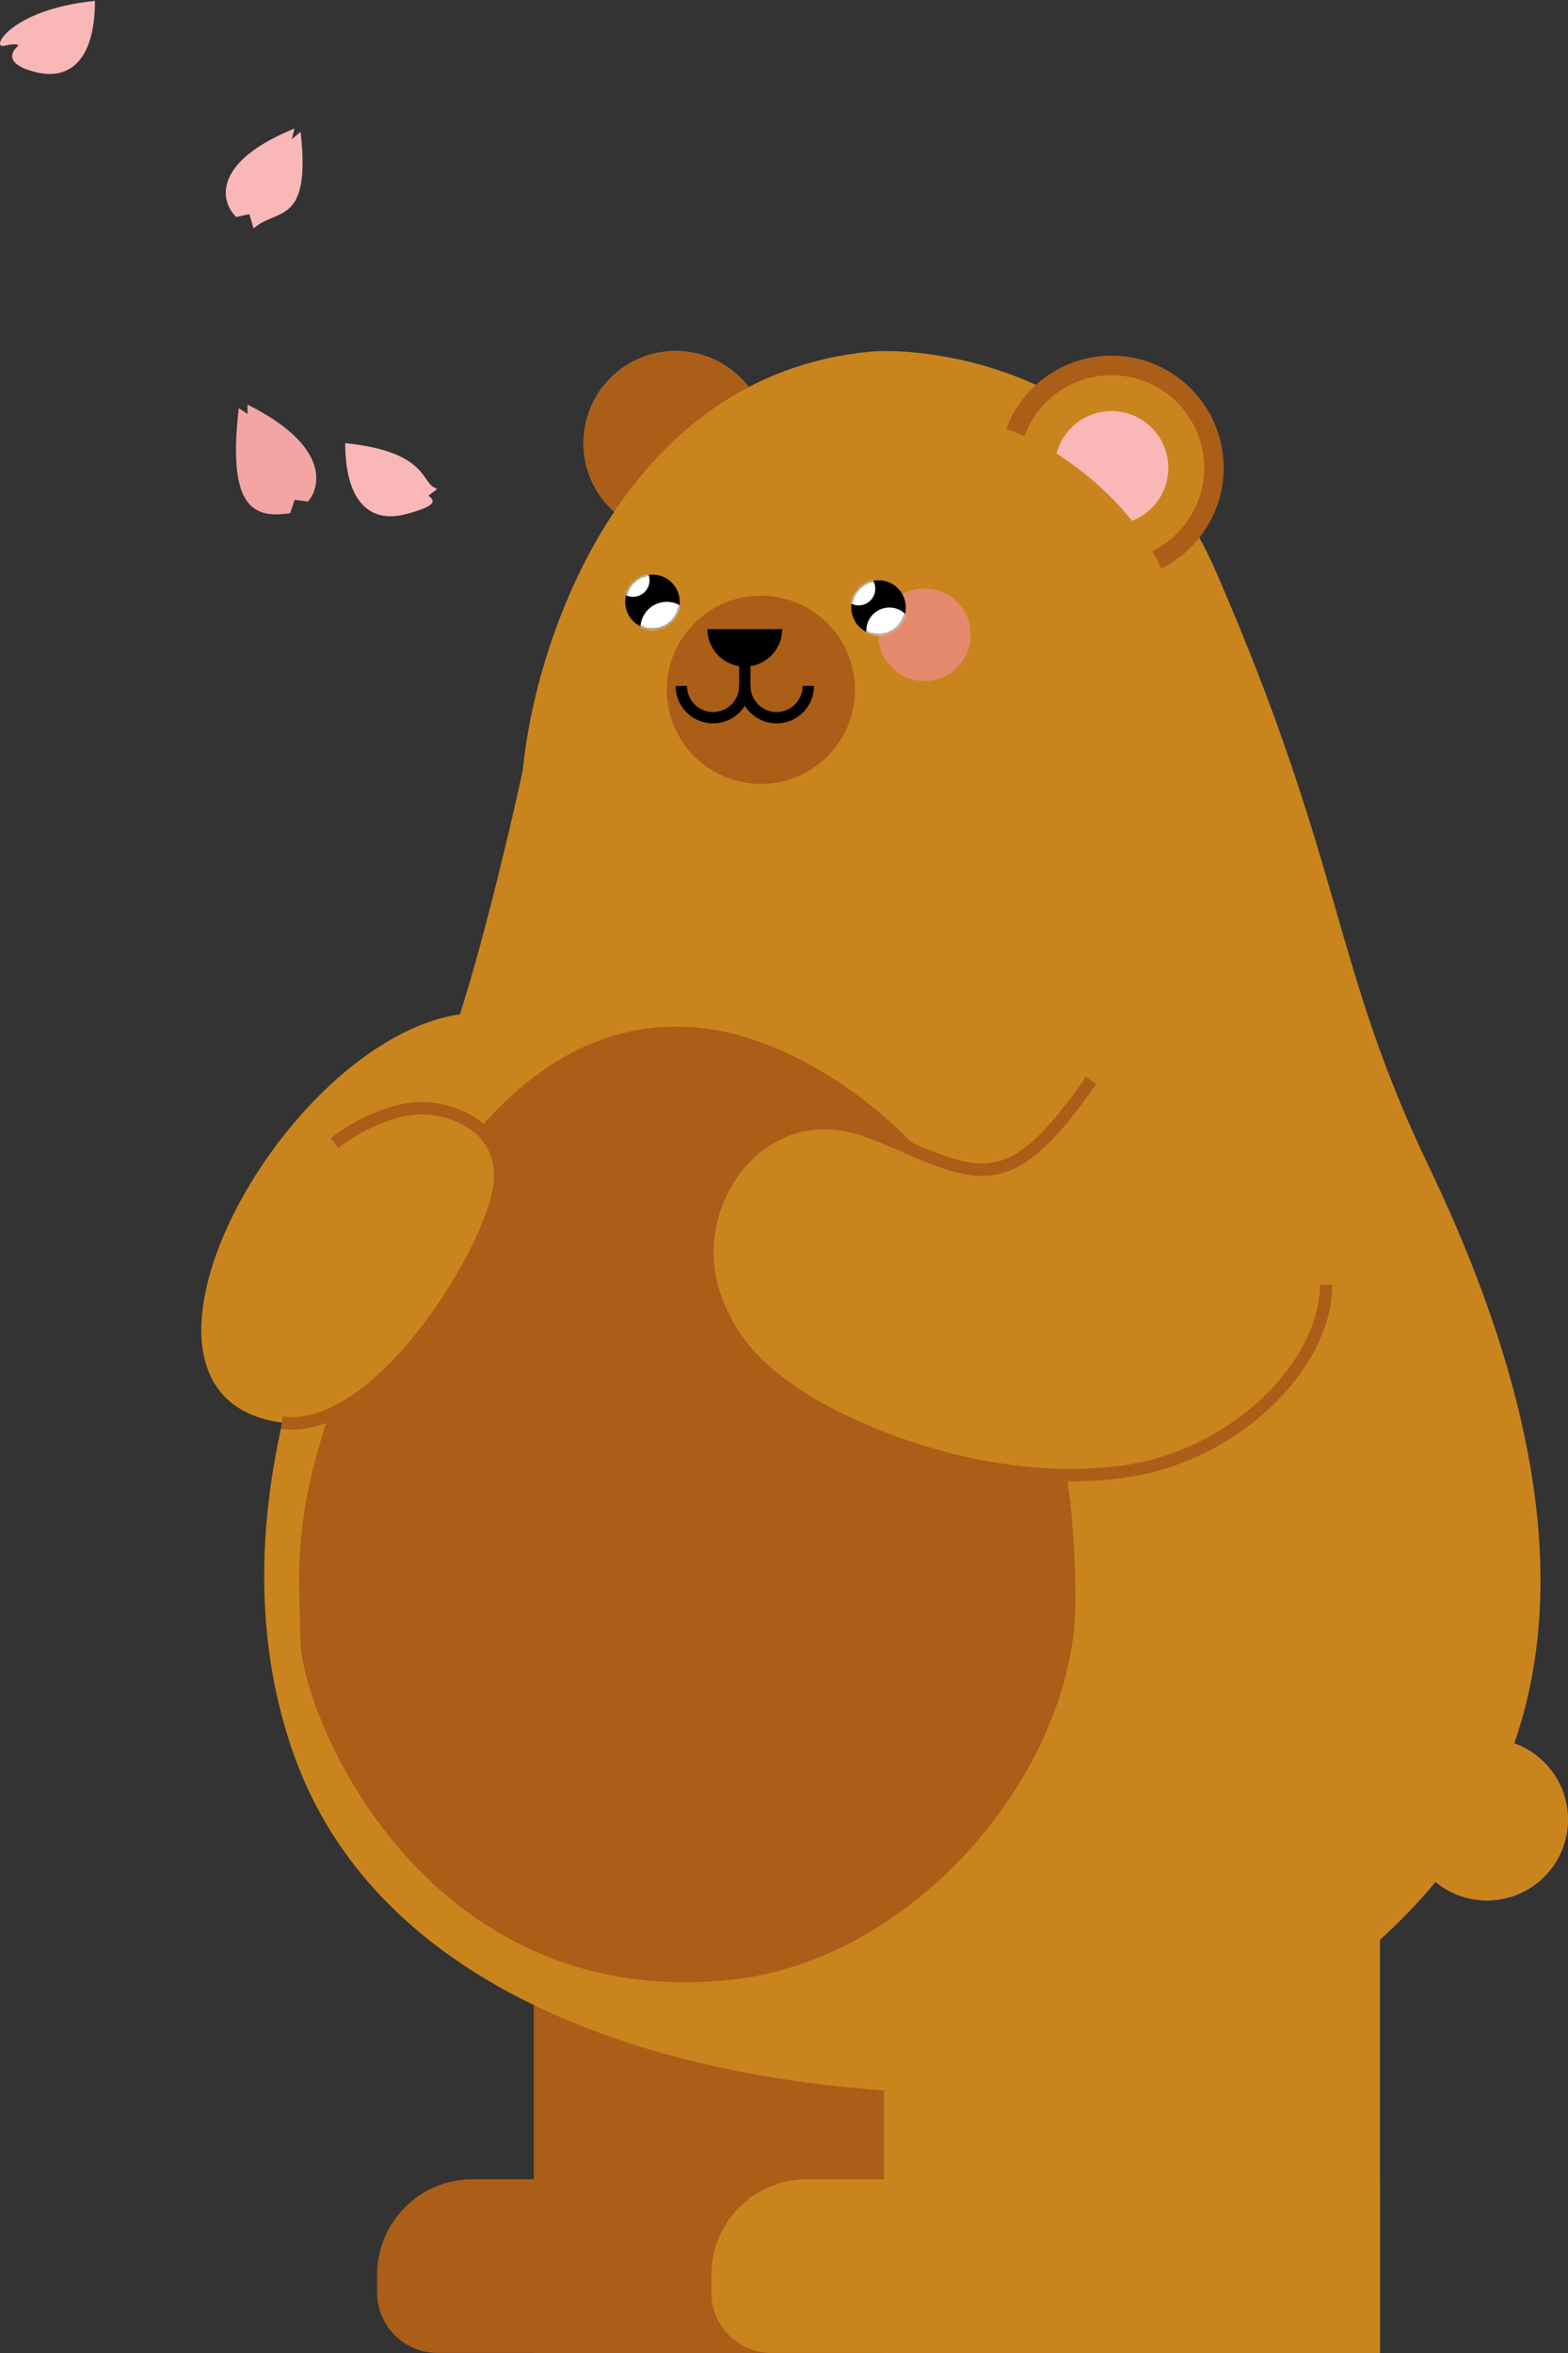 <svg xmlns="http://www.w3.org/2000/svg" width="884" height="1326" fill="none" viewBox="0 0 884 1326"><rect x="0" y="0" width="884" height="1326" fill="#333333" stroke="none"/><path fill="#AB5E18" d="M300.906 1031.75L300.906 1325.96L589.524 1325.96L589.524 1031.75L300.906 1031.75Z"/><path fill="#AB5E18" d="M266.423 1228.08C236.704 1228.08 212.613 1252.17 212.613 1281.89L212.613 1291.96C212.613 1310.73 227.836 1325.96 246.613 1325.96L589.525 1325.96L589.525 1228.08L266.423 1228.08Z"/><path fill="#FFA7A7" d="M432.794 249.733C432.794 278.391 409.562 301.624 380.903 301.624C352.244 301.624 329.012 278.391 329.012 249.733C329.012 221.074 352.244 197.841 380.903 197.841C409.562 197.841 432.794 221.074 432.794 249.733Z"/><path fill="#AB5E18" d="M432.794 249.733C432.794 278.391 409.562 301.624 380.903 301.624C352.244 301.624 329.012 278.391 329.012 249.733C329.012 221.074 352.244 197.841 380.903 197.841C409.562 197.841 432.794 221.074 432.794 249.733Z"/><path fill="#FFA7A7" d="M883.919 1025.39C883.919 1050.55 863.523 1070.94 838.362 1070.94C813.201 1070.94 792.805 1050.55 792.805 1025.39C792.805 1000.23 813.201 979.83 838.362 979.83C863.523 979.83 883.919 1000.23 883.919 1025.39Z"/><path fill="#CA841D" d="M883.919 1025.39C883.919 1050.55 863.523 1070.94 838.362 1070.94C813.201 1070.94 792.805 1050.55 792.805 1025.39C792.805 1000.23 813.201 979.83 838.362 979.83C863.523 979.83 883.919 1000.23 883.919 1025.39Z"/><mask id="path-5-outside-1_148_651" width="298" height="295" x="480.363" y="1031.75" fill="#000" maskUnits="userSpaceOnUse"><rect width="298" height="295" x="480.363" y="1031.75" fill="#fff"/><path d="M489.363 1031.75L489.363 1325.96L777.981 1325.96L777.981 1031.75L489.363 1031.75Z"/></mask><path fill="#CA841D" d="M489.363 1031.75L489.363 1325.96L777.981 1325.96L777.981 1031.75L489.363 1031.75Z"/><path fill="#AB5E18" d="M498.363 1031.75L498.363 1325.96L480.363 1325.96L480.363 1031.75L498.363 1031.75Z" mask="url(#path-5-outside-1_148_651)"/><path fill="#CA841D" d="M294.726 434.066C301.732 361.065 350.636 211.693 490.203 198.215C514.841 195.835 633.005 201.296 685.681 322.458C758.126 489.092 750.613 542.85 805.49 657.283C955.387 969.854 799.185 1078.45 734.025 1128.99C668.866 1179.53 538.547 1181.63 490.203 1177.42C441.859 1173.21 221.014 1153.28 164.261 984.818C107.508 816.353 225.362 638.331 244.279 608.849C259.413 585.264 284.216 482.5 294.726 434.066Z"/><path fill="#FFA7A7" d="M495.299 357.731C495.299 372.04 506.899 383.64 521.208 383.64C535.517 383.64 547.117 372.04 547.117 357.731C547.117 343.422 535.517 331.822 521.208 331.822C506.899 331.822 495.299 343.422 495.299 357.731Z"/><path fill="#EE8C8C" d="M495.299 357.731C495.299 372.04 506.899 383.64 521.208 383.64C535.517 383.64 547.117 372.04 547.117 357.731C547.117 343.422 535.517 331.822 521.208 331.822C506.899 331.822 495.299 343.422 495.299 357.731Z"/><path fill="#E68A6D" d="M495.299 357.731C495.299 372.04 506.899 383.64 521.208 383.64C535.517 383.64 547.117 372.04 547.117 357.731C547.117 343.422 535.517 331.822 521.208 331.822C506.899 331.822 495.299 343.422 495.299 357.731Z"/><path fill="#E68A6D" d="M495.299 357.731C495.299 372.04 506.899 383.64 521.208 383.64C535.517 383.64 547.117 372.04 547.117 357.731C547.117 343.422 535.517 331.822 521.208 331.822C506.899 331.822 495.299 343.422 495.299 357.731Z"/><path fill="#AB5E18" d="M375.912 388.735C375.912 418.034 399.663 441.786 428.963 441.786C458.262 441.786 482.014 418.034 482.014 388.735C482.014 359.435 458.262 335.684 428.963 335.684C399.663 335.684 375.912 359.435 375.912 388.735Z"/><path fill="#000" fill-rule="evenodd" d="M452.51 386.563C452.51 388.493 452.13 390.405 451.391 392.188C450.653 393.971 449.57 395.592 448.205 396.957C446.84 398.321 445.22 399.404 443.436 400.143C441.653 400.881 439.742 401.262 437.812 401.262C435.881 401.262 433.97 400.881 432.187 400.143C430.403 399.404 428.783 398.321 427.418 396.957C426.053 395.592 424.971 393.971 424.232 392.188C423.493 390.405 423.113 388.493 423.113 386.563H416.717C416.717 389.333 417.262 392.076 418.323 394.636C419.383 397.195 420.936 399.521 422.895 401.479C424.854 403.438 427.18 404.992 429.739 406.052C432.298 407.112 435.041 407.658 437.812 407.658C440.582 407.658 443.325 407.112 445.884 406.052C448.443 404.992 450.769 403.438 452.728 401.479C454.687 399.521 456.24 397.195 457.301 394.636C458.361 392.076 458.906 389.333 458.906 386.563H452.51Z" clip-rule="evenodd"/><path fill="#000" d="M398.807 354.529C398.807 357.299 399.352 360.042 400.412 362.602C401.472 365.161 403.026 367.486 404.985 369.445C406.944 371.404 409.269 372.958 411.829 374.018C414.388 375.078 417.131 375.624 419.901 375.624C422.672 375.624 425.415 375.078 427.974 374.018C430.533 372.958 432.859 371.404 434.818 369.445C436.776 367.486 438.33 365.161 439.39 362.602C440.45 360.042 440.996 357.299 440.996 354.529L419.901 354.529H398.807Z"/><path fill="#000" fill-rule="evenodd" d="M416.696 386.563C416.696 388.493 416.315 390.405 415.577 392.188C414.838 393.971 413.755 395.592 412.39 396.957C411.026 398.321 409.405 399.404 407.622 400.143C405.839 400.881 403.927 401.262 401.997 401.262C400.067 401.262 398.155 400.881 396.372 400.143C394.589 399.404 392.969 398.321 391.604 396.957C390.239 395.592 389.156 393.971 388.417 392.188C387.679 390.405 387.299 388.493 387.299 386.563H380.902C380.902 389.333 381.448 392.076 382.508 394.636C383.568 397.195 385.122 399.521 387.081 401.479C389.04 403.438 391.365 404.992 393.924 406.052C396.484 407.112 399.227 407.658 401.997 407.658C404.767 407.658 407.51 407.112 410.07 406.052C412.629 404.992 414.954 403.438 416.913 401.479C418.872 399.521 420.426 397.195 421.486 394.636C422.546 392.076 423.092 389.333 423.092 386.563H416.696Z" clip-rule="evenodd"/><path fill="#000" fill-rule="evenodd" d="M416.715 364.333L416.721 394.067L423.117 394.066L423.111 364.332L416.715 364.333Z" clip-rule="evenodd"/><circle cx="367.837" cy="339.16" r="15.369" fill="#000"/><circle cx="495.298" cy="342.362" r="15.369" fill="#000"/><path fill="#FFA7A7" d="M632.167 321.147C600.421 324.203 572.209 300.945 569.153 269.199C566.097 237.453 589.355 209.241 621.101 206.185C652.847 203.129 681.059 226.387 684.115 258.133C687.171 289.879 663.913 318.091 632.167 321.147Z"/><path fill="#CA841D" d="M632.167 321.147C600.421 324.203 572.209 300.945 569.153 269.199C566.097 237.453 589.355 209.241 621.101 206.185C652.847 203.129 681.059 226.387 684.115 258.133C687.171 289.879 663.913 318.091 632.167 321.147Z"/><path stroke="#AB5E18" stroke-linejoin="round" stroke-width="11" d="M632.167 321.147C600.421 324.203 572.209 300.945 569.153 269.199C566.097 237.453 589.355 209.241 621.101 206.185C652.847 203.129 681.059 226.387 684.115 258.133C687.171 289.879 663.913 318.091 632.167 321.147Z"/><path fill="#FFA7A7" d="M629.695 295.482C612.123 297.173 596.507 284.299 594.815 266.727C593.124 249.155 605.997 233.539 623.57 231.847C641.142 230.156 656.758 243.03 658.449 260.602C660.141 278.174 647.267 293.79 629.695 295.482Z"/><path fill="#FAB7B7" d="M629.695 295.482C612.123 297.173 596.507 284.299 594.815 266.727C593.124 249.155 605.997 233.539 623.57 231.847C641.142 230.156 656.758 243.03 658.449 260.602C660.141 278.174 647.267 293.79 629.695 295.482Z"/><ellipse cx="590.014" cy="299.078" fill="#CA841D" rx="83.414" ry="38.46" transform="rotate(40.034 590.014 299.078)"/><mask id="mask0_148_651" style="mask-type:alpha" width="32" height="32" x="352" y="323" maskUnits="userSpaceOnUse"><circle cx="367.837" cy="339.16" r="15.369" fill="#000"/></mask><g mask="url(#mask0_148_651)"><circle cx="356.859" cy="326.994" r="9.336" fill="#fff"/><circle cx="375.913" cy="354.04" r="14.88" fill="#fff"/></g><mask id="mask1_148_651" style="mask-type:alpha" width="32" height="32" x="479" y="326" maskUnits="userSpaceOnUse"><circle cx="495.298" cy="342.362" r="15.369" fill="#000"/></mask><g mask="url(#mask1_148_651)"><circle cx="484.115" cy="331.822" r="9.336" fill="#fff"/><circle cx="501.409" cy="355.371" r="13.008" fill="#fff"/></g><path fill="#AB5E18" d="M169.236 923.028C169.236 965.169 238.167 1134.16 412.076 1115.68C516.898 1104.54 606.347 996.727 606.348 901.982C606.349 677.872 469.607 589.939 400.426 579.974C314.417 567.585 254.45 638.528 212.656 729.714C160.366 843.802 169.236 880.887 169.236 923.028Z"/><path fill="#CA841D" d="M454.88 1228.08C425.162 1228.08 401.07 1252.17 401.07 1281.89L401.07 1291.96C401.07 1310.73 416.293 1325.96 435.07 1325.96L777.982 1325.96L777.982 1228.08L454.88 1228.08Z"/><path fill="#CA841D" d="M560.113 658.575C568.034 656.999 583.915 654.595 615.053 608.832C675.249 599.931 747.625 678.411 747.625 723.949C747.625 769.487 695.314 821.988 630.693 829.672C548.467 839.451 472.942 801.718 451.058 787.235C429.732 773.123 412.237 758.068 402.475 728.784C385.584 678.11 429.215 615.705 489.006 637.339C512.201 645.731 540.07 662.562 560.113 658.575Z"/><path stroke="#AB5E18" stroke-width="7" d="M615.053 608.832C583.915 654.595 568.034 656.999 560.113 658.575C540.07 662.562 512.201 645.731 489.006 637.339C429.215 615.705 385.584 678.11 402.475 728.784C412.237 758.068 429.732 773.122 451.058 787.235C472.942 801.718 548.467 839.451 630.693 829.672C695.314 821.988 747.625 769.487 747.625 723.949"/><path fill="#CA841D" d="M158.874 801.737C49.804 786.725 158.873 585.897 259.8 571.493C254.755 591.381 243.355 613.692 234.572 624.605C251.266 623.452 283.577 632.531 281.887 665.199C280.054 700.633 214.301 809.366 158.874 801.737Z"/><path stroke="#AB5E18" stroke-width="7" d="M158.875 801.737C214.303 809.366 280.056 700.634 281.889 665.199C283.578 632.531 251.267 623.452 234.573 624.606C217.476 625.787 198.374 636.318 188.612 644.202"/><path fill="#F3A5A5" d="M173.483 282.632C178.312 278.206 190.529 253.501 139.559 228.016V233.306L134.6 229.998C128.499 283.475 140.958 292.889 163.649 289.155L166.083 281.658L173.483 282.632Z"/><path fill="#FAB7B7" d="M133.13 122.267C124.09 113.438 119.599 91.295 166.053 72.404L164.504 78.443L169.46 74.262C175.56 127.739 155.61 117.078 142.965 128.79L140.629 120.71L133.13 122.267Z"/><path fill="#FAB7B7" d="M19.521 40.52C40.984 46.067 53.524 31.597 53.524 0.488C6.016 5.311 -5.801 27.739 2.398 25.809C8.958 24.266 10.437 25.166 10.357 25.809C6.257 28.864 2.35 36.083 19.521 40.52Z"/><path fill="#FAB7B7" d="M228.634 289.765C207.171 295.312 194.631 280.842 194.631 249.733C242.138 254.556 237.557 273.125 245.756 275.055C247.892 275.557 241.558 278.757 241.638 279.4C245.738 282.455 245.804 285.328 228.634 289.765Z"/></svg>